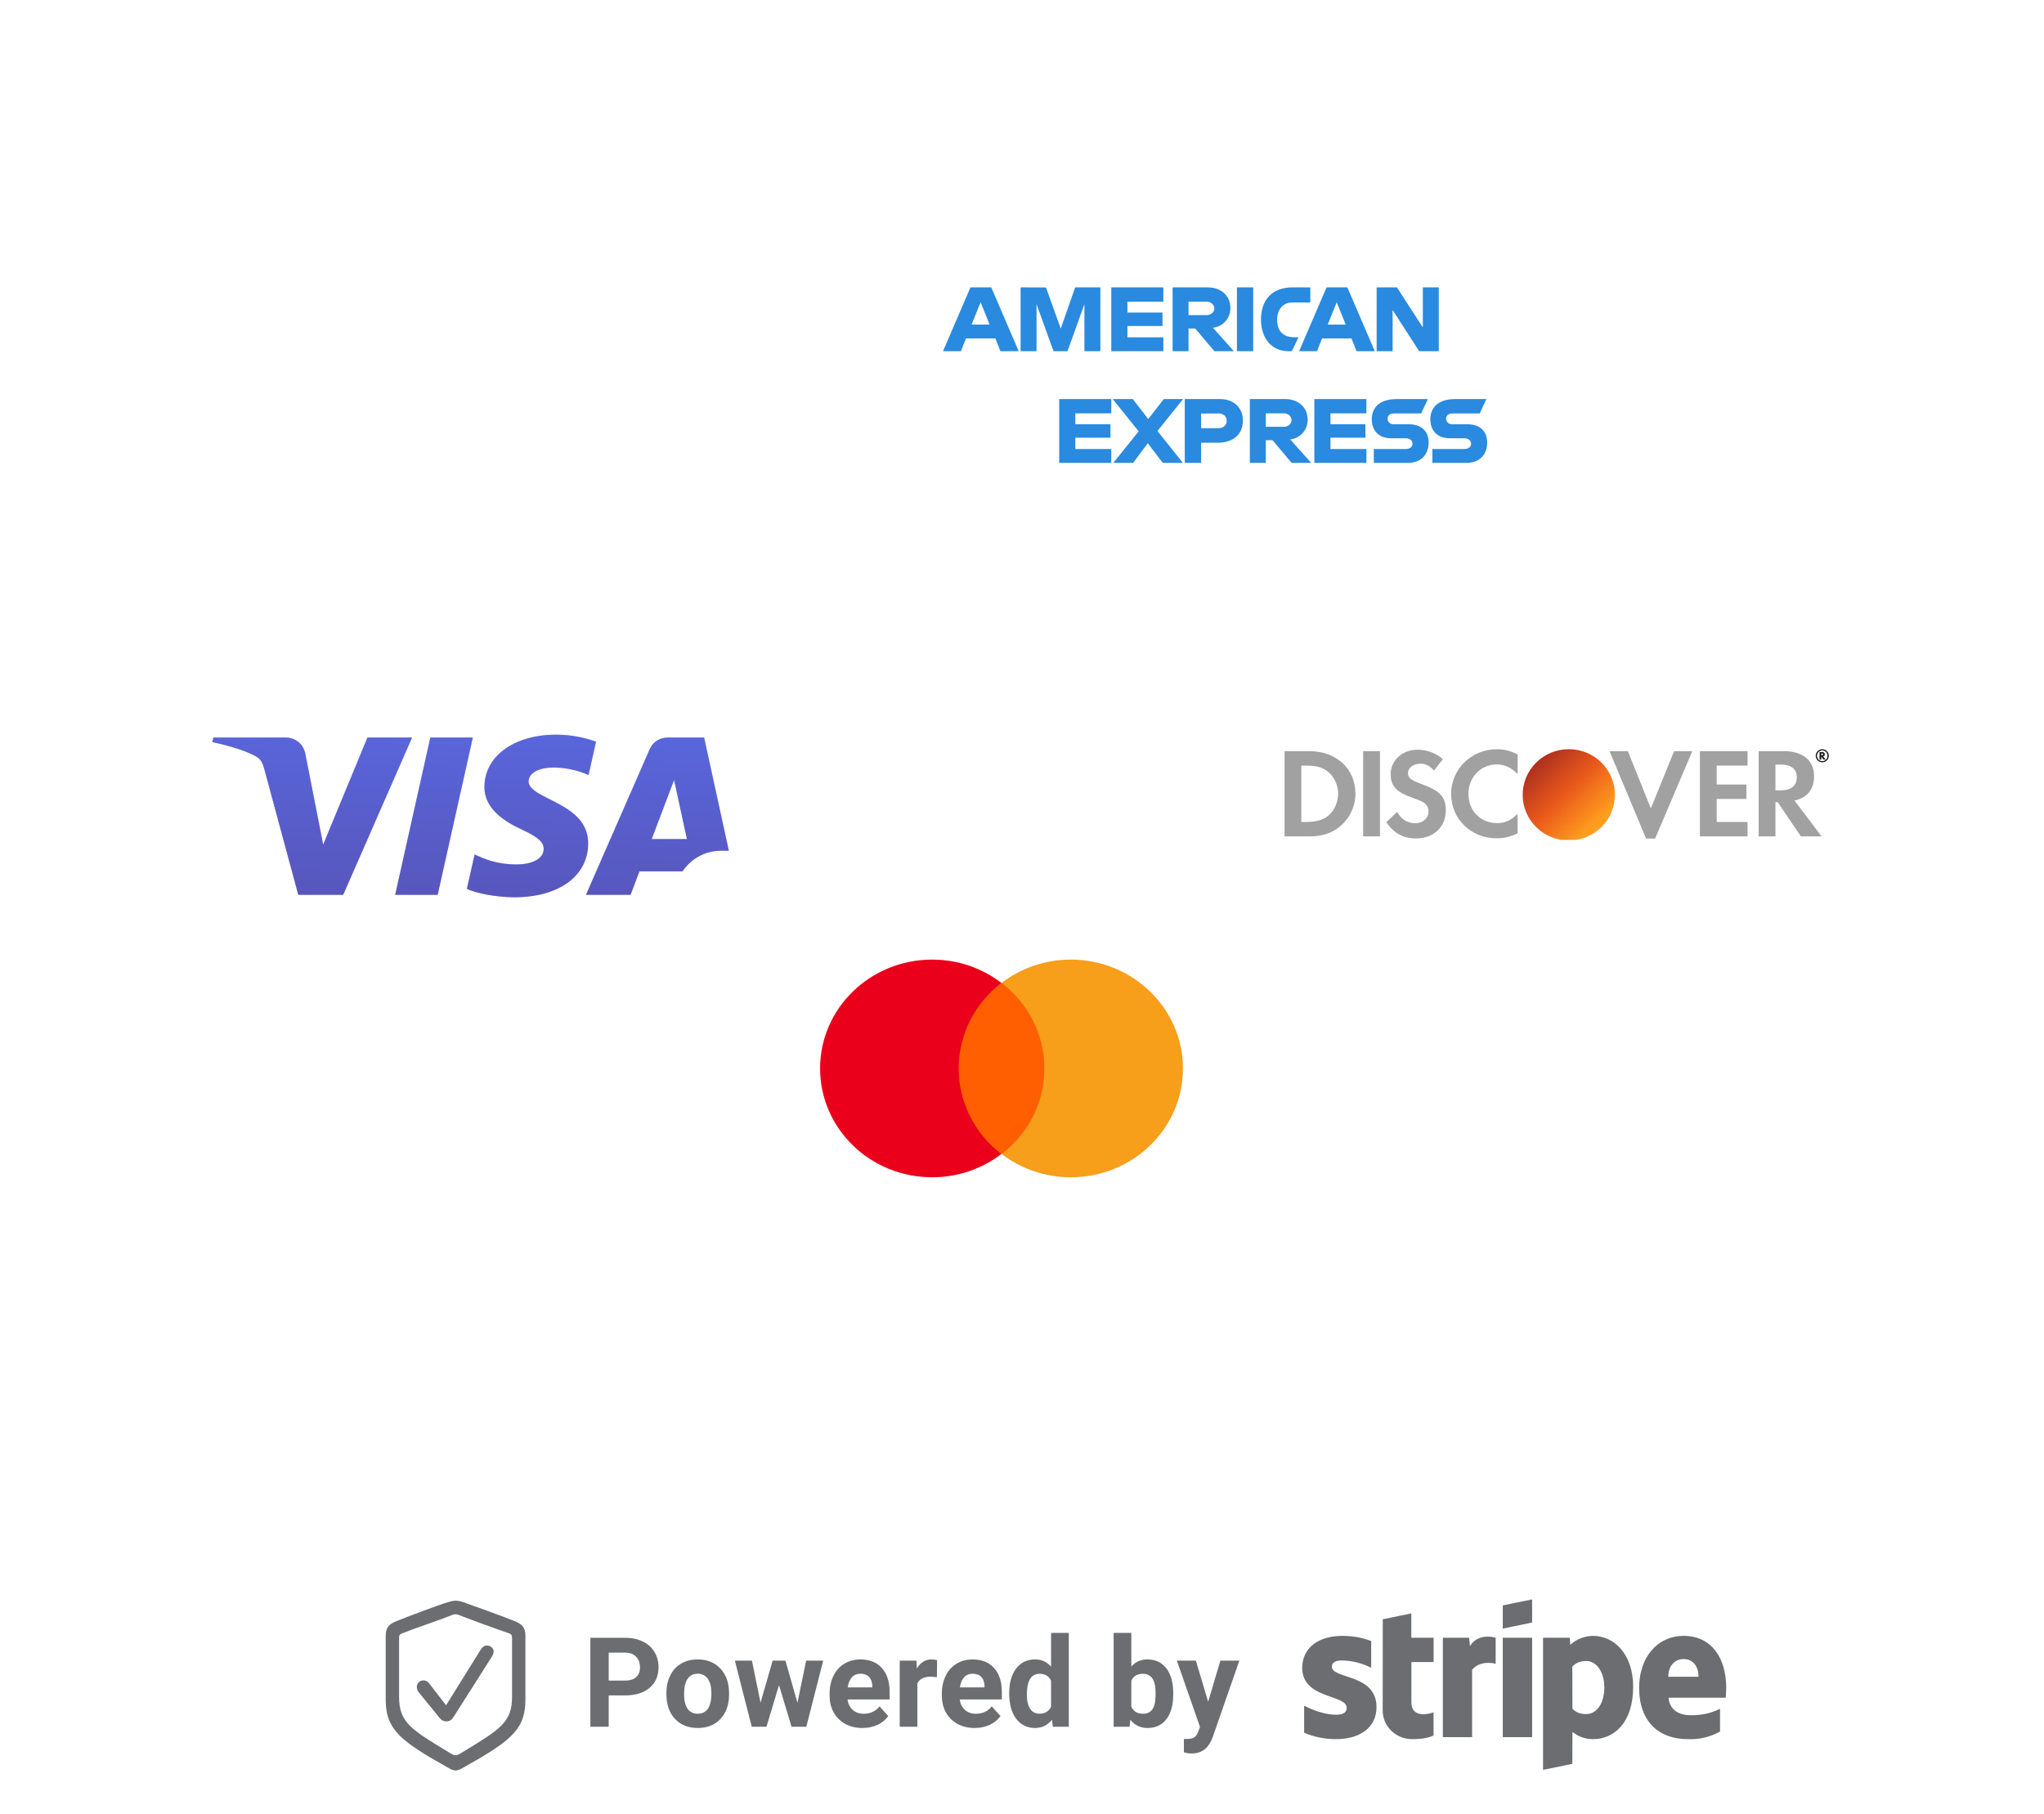 <svg width="356" height="316" viewBox="0 0 356 316" fill="none" xmlns="http://www.w3.org/2000/svg">
<g filter="url(#filter0_d)">
<rect x="27.5" y="93.576" width="113.754" height="75.836" rx="8" fill="white"/>
<g clip-path="url(#clip0)">
<path d="M84.371 127.911C84.319 131.857 88.044 134.059 90.851 135.368C93.735 136.711 94.703 137.572 94.692 138.773C94.67 140.612 92.392 141.423 90.26 141.455C86.539 141.51 84.376 140.493 82.657 139.724L81.317 145.727C83.042 146.488 86.237 147.152 89.55 147.181C97.326 147.181 102.413 143.506 102.441 137.809C102.471 130.579 91.993 130.179 92.065 126.947C92.089 125.967 93.066 124.922 95.207 124.656C96.266 124.521 99.191 124.419 102.507 125.88L103.809 120.073C102.026 119.451 99.733 118.856 96.88 118.856C89.561 118.856 84.412 122.58 84.371 127.911ZM116.315 119.356C114.895 119.356 113.698 120.149 113.164 121.366L102.056 146.754H109.826L111.373 142.664H120.869L121.766 146.754H128.615L122.638 119.356H116.315ZM117.402 126.757L119.644 137.045H113.503L117.402 126.757ZM74.949 119.356L68.824 146.754H76.229L82.351 119.356H74.949ZM63.995 119.356L56.288 138.004L53.17 122.148C52.804 120.378 51.36 119.356 49.755 119.356H37.156L36.98 120.152C39.566 120.689 42.505 121.556 44.285 122.483C45.375 123.049 45.686 123.544 46.043 124.89L51.948 146.754H59.774L71.771 119.356H63.995Z" fill="#7B78FF"/>
<path d="M84.371 127.911C84.319 131.857 88.044 134.059 90.851 135.368C93.735 136.711 94.703 137.572 94.692 138.773C94.67 140.612 92.392 141.423 90.26 141.455C86.539 141.51 84.376 140.493 82.657 139.724L81.317 145.727C83.042 146.488 86.237 147.152 89.55 147.181C97.326 147.181 102.413 143.506 102.441 137.809C102.471 130.579 91.993 130.179 92.065 126.947C92.089 125.967 93.066 124.922 95.207 124.656C96.266 124.521 99.191 124.419 102.507 125.88L103.809 120.073C102.026 119.451 99.733 118.856 96.88 118.856C89.561 118.856 84.412 122.58 84.371 127.911ZM116.315 119.356C114.895 119.356 113.698 120.149 113.164 121.366L102.056 146.754H109.826L111.373 142.664H120.869L121.766 146.754H128.615L122.638 119.356H116.315ZM117.402 126.757L119.644 137.045H113.503L117.402 126.757ZM74.949 119.356L68.824 146.754H76.229L82.351 119.356H74.949ZM63.995 119.356L56.288 138.004L53.17 122.148C52.804 120.378 51.36 119.356 49.755 119.356H37.156L36.98 120.152C39.566 120.689 42.505 121.556 44.285 122.483C45.375 123.049 45.686 123.544 46.043 124.89L51.948 146.754H59.774L71.771 119.356H63.995Z" fill="url(#paint0_linear)" fill-opacity="0.4"/>
</g>
</g>
<g filter="url(#filter1_d)">
<rect x="117.556" y="139.078" width="113.754" height="75.836" rx="8" fill="white"/>
<path d="M182.976 162.093H165.889V191.901H182.976V162.093Z" fill="#FF5F00"/>
<path d="M166.973 176.996C166.973 170.94 169.903 165.568 174.405 162.092C171.096 159.564 166.919 158.037 162.363 158.037C151.568 158.037 142.834 166.516 142.834 176.996C142.834 187.476 151.568 195.955 162.363 195.955C166.919 195.955 171.096 194.428 174.405 191.9C169.903 188.477 166.973 183.052 166.973 176.996Z" fill="#EB001B"/>
<path d="M206.032 176.996C206.032 187.476 197.298 195.955 186.503 195.955C181.946 195.955 177.769 194.428 174.46 191.9C179.017 188.424 181.892 183.052 181.892 176.996C181.892 170.94 178.963 165.568 174.46 162.092C177.769 159.564 181.946 158.037 186.503 158.037C197.298 158.037 206.032 166.569 206.032 176.996Z" fill="#F79E1B"/>
</g>
<g filter="url(#filter2_d)">
<rect x="154.745" y="18.741" width="113.754" height="75.836" rx="8" fill="white"/>
<path d="M169.023 40.944L164.242 52.06H167.354L168.237 49.834H173.365L174.243 52.06H177.424L172.647 40.944H169.023ZM170.792 43.531L172.355 47.421H169.224L170.792 43.531Z" fill="#298ADF"/>
<path d="M177.754 52.056V40.94L182.178 40.957L184.75 48.124L187.262 40.94H191.649V52.056H188.87V43.866L185.925 52.056H183.487L180.533 43.866V52.056H177.754Z" fill="#298ADF"/>
<path d="M193.55 52.056V40.94H202.619V43.427H196.359V45.328H202.472V47.669H196.359V49.643H202.619V52.056H193.55Z" fill="#298ADF"/>
<path d="M204.228 40.944V52.06H207.007V48.111H208.177L211.509 52.06H214.905L211.248 47.965C212.749 47.838 214.297 46.55 214.297 44.551C214.297 42.212 212.461 40.944 210.412 40.944H204.228ZM207.007 43.431H210.183C210.945 43.431 211.5 44.027 211.5 44.601C211.5 45.339 210.781 45.771 210.224 45.771H207.007V43.431Z" fill="#298ADF"/>
<path d="M218.27 52.056H215.432V40.94H218.27V52.056Z" fill="#298ADF"/>
<path d="M224.997 52.056H224.384C221.421 52.056 219.622 49.722 219.622 46.544C219.622 43.288 221.401 40.94 225.143 40.94H228.215V43.573H225.031C223.512 43.573 222.437 44.759 222.437 46.572C222.437 48.724 223.666 49.629 225.436 49.629H226.167L224.997 52.056Z" fill="#298ADF"/>
<path d="M231.044 40.944L226.263 52.06H229.375L230.258 49.834H235.386L236.264 52.06H239.445L234.668 40.944H231.044ZM232.813 43.531L234.376 47.421H231.245L232.813 43.531Z" fill="#298ADF"/>
<path d="M239.769 52.056V40.94H243.302L247.813 47.925V40.94H250.592V52.056H247.173L242.548 44.89V52.056H239.769Z" fill="#298ADF"/>
<path d="M184.482 71.512V60.395H193.55V62.882H187.29V64.783H193.404V67.124H187.29V69.098H193.55V71.512H184.482Z" fill="#298ADF"/>
<path d="M228.917 71.512V60.395H237.985V62.882H231.725V64.783H237.81V67.124H231.725V69.098H237.985V71.512H228.917Z" fill="#298ADF"/>
<path d="M193.902 71.512L198.318 66.022L193.797 60.395H197.299L199.991 63.874L202.692 60.395H206.056L201.595 65.954L206.019 71.512H202.518L199.904 68.088L197.353 71.512H193.902Z" fill="#298ADF"/>
<path d="M206.348 60.395V71.512H209.2V68.001H212.125C214.6 68.001 216.476 66.688 216.476 64.134C216.476 62.019 215.005 60.395 212.486 60.395H206.348ZM209.2 62.909H212.281C213.08 62.909 213.652 63.4 213.652 64.189C213.652 64.931 213.083 65.469 212.271 65.469H209.2V62.909Z" fill="#298ADF"/>
<path d="M217.682 60.395V71.512H220.461V67.562H221.631L224.963 71.512H228.359L224.703 67.416C226.203 67.29 227.751 66.001 227.751 64.002C227.751 61.663 225.915 60.395 223.866 60.395H217.682ZM220.461 62.882H223.638C224.4 62.882 224.954 63.478 224.954 64.052C224.954 64.791 224.236 65.222 223.679 65.222H220.461V62.882Z" fill="#298ADF"/>
<path d="M239.273 71.512V69.098H244.834C245.657 69.098 246.014 68.653 246.014 68.166C246.014 67.698 245.659 67.226 244.834 67.226H242.321C240.137 67.226 238.92 65.895 238.92 63.897C238.92 62.114 240.034 60.395 243.28 60.395H248.692L247.522 62.897H242.842C241.947 62.897 241.672 63.366 241.672 63.814C241.672 64.275 242.012 64.783 242.695 64.783H245.328C247.763 64.783 248.82 66.165 248.82 67.974C248.82 69.919 247.643 71.512 245.196 71.512H239.273Z" fill="#298ADF"/>
<path d="M249.471 71.512V69.098H255.033C255.856 69.098 256.212 68.653 256.212 68.166C256.212 67.698 255.857 67.226 255.033 67.226H252.519C250.335 67.226 249.118 65.895 249.118 63.897C249.118 62.114 250.232 60.395 253.479 60.395H258.89L257.72 62.897H253.04C252.145 62.897 251.87 63.366 251.87 63.814C251.87 64.275 252.21 64.783 252.894 64.783H255.526C257.962 64.783 259.018 66.165 259.018 67.974C259.018 69.919 257.841 71.512 255.394 71.512H249.471Z" fill="#298ADF"/>
</g>
<g filter="url(#filter3_d)">
<rect x="214.246" y="89.786" width="113.754" height="75.836" rx="8" fill="white"/>
<g clip-path="url(#clip1)">
<path d="M231.439 132.881C230.519 133.703 229.325 134.061 227.435 134.061H226.649V124.242H227.435C229.325 124.242 230.472 124.576 231.439 125.443C232.451 126.335 233.059 127.717 233.059 129.139C233.059 130.565 232.451 131.989 231.439 132.881ZM228.021 121.726H223.726V136.575H227.998C230.27 136.575 231.91 136.045 233.35 134.861C235.061 133.459 236.073 131.346 236.073 129.161C236.073 124.778 232.766 121.726 228.021 121.726Z" fill="#8A8A8A" fill-opacity="0.8"/>
<path d="M237.42 136.575H240.346V121.726H237.42V136.575Z" fill="#8A8A8A" fill-opacity="0.8"/>
<path d="M247.5 127.424C245.745 126.781 245.229 126.357 245.229 125.554C245.229 124.619 246.147 123.908 247.409 123.908C248.285 123.908 249.006 124.265 249.768 125.111L251.299 123.127C250.041 122.037 248.536 121.48 246.891 121.48C244.237 121.48 242.213 123.305 242.213 125.735C242.213 127.781 243.155 128.828 245.903 129.807C247.049 130.207 247.632 130.474 247.926 130.653C248.511 131.031 248.803 131.566 248.803 132.19C248.803 133.393 247.837 134.284 246.531 134.284C245.136 134.284 244.012 133.593 243.338 132.304L241.448 134.105C242.796 136.064 244.415 136.933 246.641 136.933C249.682 136.933 251.815 134.931 251.815 132.056C251.815 129.697 250.829 128.629 247.5 127.424Z" fill="#8A8A8A" fill-opacity="0.8"/>
<path d="M252.738 129.162C252.738 133.527 256.2 136.911 260.656 136.911C261.915 136.911 262.994 136.666 264.324 136.046V132.636C263.154 133.795 262.118 134.262 260.792 134.262C257.845 134.262 255.753 132.147 255.753 129.14C255.753 126.289 257.911 124.04 260.656 124.04C262.051 124.04 263.107 124.533 264.324 125.711V122.303C263.04 121.658 261.983 121.391 260.725 121.391C256.292 121.391 252.738 124.844 252.738 129.162Z" fill="#8A8A8A" fill-opacity="0.8"/>
<path d="M287.524 131.699L283.524 121.724H280.328L286.693 136.955H288.268L294.748 121.724H291.577L287.524 131.699Z" fill="#8A8A8A" fill-opacity="0.8"/>
<path d="M296.071 136.575H304.369V134.061H298.994V130.053H304.171V127.538H298.994V124.242H304.369V121.726H296.071V136.575Z" fill="#8A8A8A" fill-opacity="0.8"/>
<path d="M310.084 128.562H309.229V124.065H310.13C311.952 124.065 312.943 124.82 312.943 126.266C312.943 127.758 311.952 128.562 310.084 128.562ZM315.954 126.11C315.954 123.33 314.02 121.726 310.645 121.726H306.307V136.575H309.229V130.61H309.611L313.661 136.575H317.259L312.537 130.319C314.741 129.876 315.954 128.383 315.954 126.11Z" fill="#8A8A8A" fill-opacity="0.8"/>
<path d="M317.268 122.461H317.215V122.12H317.271C317.427 122.12 317.507 122.175 317.507 122.288C317.507 122.403 317.426 122.461 317.268 122.461ZM317.822 122.283C317.822 122.023 317.641 121.88 317.323 121.88H316.9V123.186H317.215V122.679L317.584 123.186H317.968L317.534 122.647C317.72 122.598 317.822 122.464 317.822 122.283Z" fill="#201D1C"/>
<path d="M317.382 123.466C316.878 123.466 316.466 123.05 316.466 122.533C316.466 122.013 316.873 121.598 317.382 121.598C317.883 121.598 318.292 122.022 318.292 122.533C318.292 123.046 317.883 123.466 317.382 123.466ZM317.386 121.393C316.746 121.393 316.238 121.899 316.238 122.531C316.238 123.162 316.752 123.669 317.386 123.669C318.01 123.669 318.521 123.157 318.521 122.531C318.521 121.908 318.01 121.393 317.386 121.393Z" fill="#201D1C"/>
<ellipse cx="273.234" cy="129.336" rx="8.033" ry="7.953" fill="url(#paint1_linear)"/>
</g>
</g>
<path d="M79.344 308.402C79.579 308.402 79.959 308.314 80.325 308.109C88.654 303.44 91.509 301.464 91.509 296.121V284.922C91.509 283.385 90.85 282.902 89.606 282.375C87.879 281.658 82.302 279.653 80.574 279.053C80.179 278.921 79.754 278.833 79.344 278.833C78.935 278.833 78.51 278.95 78.13 279.053C76.402 279.55 70.811 281.673 69.083 282.375C67.854 282.888 67.18 283.385 67.18 284.922V296.121C67.18 301.464 70.049 303.425 78.364 308.109C78.744 308.314 79.11 308.402 79.344 308.402ZM79.344 305.753C79.11 305.753 78.876 305.665 78.437 305.401C71.674 301.303 69.508 300.102 69.508 295.579V285.376C69.508 284.879 69.596 284.688 70.005 284.527C72.23 283.649 76.549 282.2 78.759 281.321C78.993 281.219 79.183 281.19 79.344 281.19C79.506 281.19 79.696 281.234 79.93 281.321C82.14 282.2 86.429 283.751 88.698 284.527C89.094 284.674 89.181 284.879 89.181 285.376V295.579C89.181 300.102 87.015 301.288 80.252 305.401C79.828 305.665 79.579 305.753 79.344 305.753ZM77.749 299.853C78.232 299.853 78.642 299.619 78.935 299.18L85.624 288.641C85.8 288.362 85.976 288.04 85.976 287.704C85.976 287.06 85.39 286.635 84.79 286.635C84.409 286.635 84.043 286.855 83.765 287.294L77.69 297.043L74.807 293.31C74.455 292.842 74.133 292.71 73.738 292.71C73.094 292.71 72.596 293.222 72.596 293.881C72.596 294.188 72.728 294.51 72.933 294.789L76.505 299.18C76.871 299.663 77.266 299.853 77.749 299.853Z" fill="#6C6D70"/>
<path d="M106.018 295.33V300.791H102.824V285.291H108.871C110.035 285.291 111.057 285.503 111.937 285.929C112.824 286.355 113.505 286.962 113.981 287.75C114.456 288.53 114.694 289.421 114.694 290.422C114.694 291.941 114.172 293.14 113.129 294.02C112.093 294.893 110.656 295.33 108.818 295.33H106.018ZM106.018 292.743H108.871C109.715 292.743 110.358 292.544 110.798 292.147C111.245 291.749 111.468 291.181 111.468 290.443C111.468 289.684 111.245 289.07 110.798 288.601C110.351 288.133 109.733 287.892 108.945 287.878H106.018V292.743ZM116.067 294.925C116.067 293.782 116.287 292.764 116.727 291.87C117.168 290.975 117.799 290.283 118.622 289.794C119.453 289.304 120.415 289.059 121.507 289.059C123.062 289.059 124.329 289.535 125.308 290.486C126.295 291.437 126.845 292.729 126.958 294.361L126.98 295.149C126.98 296.916 126.486 298.335 125.5 299.407C124.513 300.472 123.19 301.004 121.529 301.004C119.868 301.004 118.541 300.472 117.547 299.407C116.561 298.342 116.067 296.895 116.067 295.064V294.925ZM119.144 295.149C119.144 296.242 119.35 297.079 119.762 297.661C120.173 298.236 120.762 298.523 121.529 298.523C122.274 298.523 122.856 298.24 123.275 297.672C123.693 297.097 123.903 296.181 123.903 294.925C123.903 293.853 123.693 293.023 123.275 292.434C122.856 291.845 122.267 291.55 121.507 291.55C120.755 291.55 120.173 291.845 119.762 292.434C119.35 293.016 119.144 293.921 119.144 295.149ZM138.892 296.607L140.404 289.272H143.374L140.436 300.791H137.86L135.677 293.541L133.495 300.791H130.929L127.991 289.272H130.961L132.462 296.597L134.57 289.272H136.795L138.892 296.607ZM150.209 301.004C148.52 301.004 147.143 300.486 146.078 299.45C145.021 298.413 144.492 297.033 144.492 295.308V295.01C144.492 293.853 144.716 292.821 145.163 291.912C145.61 290.997 146.242 290.294 147.058 289.804C147.881 289.308 148.818 289.059 149.868 289.059C151.444 289.059 152.682 289.556 153.584 290.55C154.492 291.543 154.946 292.952 154.946 294.776V296.032H147.611C147.711 296.785 148.009 297.388 148.506 297.842C149.009 298.296 149.645 298.523 150.411 298.523C151.596 298.523 152.523 298.094 153.19 297.235L154.701 298.928C154.24 299.581 153.616 300.092 152.828 300.461C152.04 300.823 151.167 301.004 150.209 301.004ZM149.858 291.55C149.247 291.55 148.75 291.756 148.367 292.168C147.991 292.579 147.75 293.169 147.643 293.935H151.923V293.69C151.909 293.009 151.724 292.484 151.369 292.115C151.014 291.738 150.511 291.55 149.858 291.55ZM163.176 292.157C162.757 292.1 162.388 292.072 162.068 292.072C160.904 292.072 160.142 292.466 159.78 293.254V300.791H156.703V289.272H159.609L159.694 290.645C160.312 289.588 161.167 289.059 162.26 289.059C162.601 289.059 162.92 289.105 163.218 289.198L163.176 292.157ZM169.755 301.004C168.066 301.004 166.689 300.486 165.624 299.45C164.567 298.413 164.038 297.033 164.038 295.308V295.01C164.038 293.853 164.262 292.821 164.709 291.912C165.156 290.997 165.787 290.294 166.604 289.804C167.427 289.308 168.364 289.059 169.414 289.059C170.99 289.059 172.228 289.556 173.13 290.55C174.038 291.543 174.492 292.952 174.492 294.776V296.032H167.157C167.257 296.785 167.555 297.388 168.051 297.842C168.555 298.296 169.191 298.523 169.957 298.523C171.142 298.523 172.069 298.094 172.736 297.235L174.247 298.928C173.786 299.581 173.161 300.092 172.374 300.461C171.586 300.823 170.713 301.004 169.755 301.004ZM169.403 291.55C168.793 291.55 168.296 291.756 167.913 292.168C167.537 292.579 167.296 293.169 167.189 293.935H171.469V293.69C171.455 293.009 171.27 292.484 170.915 292.115C170.56 291.738 170.056 291.55 169.403 291.55ZM175.77 294.946C175.77 293.151 176.171 291.721 176.973 290.656C177.782 289.592 178.885 289.059 180.284 289.059C181.405 289.059 182.331 289.478 183.062 290.315V284.439H186.15V300.791H183.371L183.222 299.567C182.455 300.525 181.469 301.004 180.262 301.004C178.907 301.004 177.817 300.472 176.994 299.407C176.178 298.335 175.77 296.848 175.77 294.946ZM178.846 295.17C178.846 296.249 179.034 297.076 179.411 297.65C179.787 298.225 180.333 298.513 181.05 298.513C182.001 298.513 182.672 298.112 183.062 297.31V292.764C182.679 291.962 182.015 291.561 181.071 291.561C179.588 291.561 178.846 292.764 178.846 295.17ZM204.343 295.138C204.343 296.983 203.949 298.424 203.162 299.46C202.374 300.489 201.274 301.004 199.861 301.004C198.612 301.004 197.615 300.525 196.87 299.567L196.732 300.791H193.964V284.439H197.04V290.305C197.75 289.474 198.683 289.059 199.84 289.059C201.245 289.059 202.346 289.577 203.14 290.614C203.942 291.643 204.343 293.094 204.343 294.968V295.138ZM201.267 294.914C201.267 293.751 201.082 292.902 200.713 292.37C200.344 291.831 199.794 291.561 199.063 291.561C198.084 291.561 197.409 291.962 197.04 292.764V297.31C197.416 298.119 198.098 298.523 199.084 298.523C200.078 298.523 200.731 298.034 201.043 297.054C201.192 296.586 201.267 295.873 201.267 294.914ZM210.422 296.437L212.551 289.272H215.852L211.221 302.58L210.965 303.186C210.277 304.691 209.141 305.443 207.558 305.443C207.111 305.443 206.657 305.376 206.196 305.241V302.91L206.664 302.92C207.246 302.92 207.679 302.831 207.963 302.654C208.254 302.477 208.481 302.182 208.644 301.77L209.006 300.823L204.971 289.272H208.282L210.422 296.437Z" fill="#6C6D70"/>
<g clip-path="url(#clip2)">
<path fill-rule="evenodd" clip-rule="evenodd" d="M300.575 295.728H290.606C290.841 298.043 292.585 298.786 294.564 298.786C296.592 298.786 298.225 298.343 299.573 297.647V301.628C297.862 302.583 295.904 303.041 293.933 302.947C288.973 302.947 285.485 299.949 285.485 293.978C285.485 288.953 288.441 284.96 293.277 284.96C298.126 284.96 300.649 288.893 300.649 293.954C300.649 294.433 300.6 295.465 300.575 295.728ZM293.252 288.989C291.978 288.989 290.568 289.865 290.568 292.083H295.825C295.825 289.865 294.502 288.989 293.252 288.989ZM277.457 302.947C275.676 302.947 274.588 302.228 273.87 301.7L273.846 307.252L268.75 308.296V285.284H273.4L273.499 286.507C274.578 285.515 276.008 284.961 277.494 284.96C281.081 284.96 284.446 288.078 284.446 293.834C284.446 300.105 281.106 302.947 277.457 302.947ZM276.282 289.337C275.107 289.337 274.377 289.745 273.846 290.308L273.87 297.647C274.365 298.175 275.083 298.582 276.282 298.582C278.162 298.582 279.424 296.604 279.424 293.942C279.424 291.364 278.138 289.337 276.282 289.337ZM261.736 285.284H266.845V302.6H261.736V285.284ZM261.736 279.648L266.845 278.604V282.634L261.736 283.689V279.66V279.648ZM256.393 290.86V302.6H251.297V285.284H255.874L256.022 286.747C257.259 284.624 259.819 285.056 260.5 285.284V289.829C259.856 289.625 257.667 289.313 256.393 290.86ZM245.818 296.52C245.818 299.434 249.034 298.534 249.677 298.271V302.3C248.996 302.66 247.772 302.947 246.102 302.947C245.406 302.967 244.713 302.849 244.066 302.601C243.418 302.353 242.83 301.98 242.336 301.504C241.842 301.029 241.453 300.461 241.192 299.835C240.932 299.209 240.805 298.538 240.821 297.863L240.833 282.07L245.805 281.039V285.284H249.689V289.517H245.818V296.532V296.52ZM239.745 297.359C239.745 300.921 236.887 302.947 232.657 302.947C230.759 302.946 228.881 302.566 227.141 301.832V297.119C228.848 298.019 230.975 298.69 232.657 298.69C233.795 298.69 234.55 298.403 234.55 297.491C234.55 295.117 226.807 296.004 226.807 290.536C226.807 287.047 229.627 284.96 233.758 284.96C235.44 284.96 237.122 285.2 238.817 285.859V290.512C237.251 289.713 235.515 289.278 233.746 289.241C232.682 289.241 231.964 289.541 231.964 290.32C231.964 292.539 239.745 291.483 239.745 297.371V297.359Z" fill="#6C6D70"/>
</g>
<defs>
<filter id="filter0_d" x="0.147" y="75.341" width="168.46" height="130.542" filterUnits="userSpaceOnUse" color-interpolation-filters="sRGB">
<feFlood flood-opacity="0" result="BackgroundImageFix"/>
<feColorMatrix in="SourceAlpha" type="matrix" values="0 0 0 0 0 0 0 0 0 0 0 0 0 0 0 0 0 0 127 0" result="hardAlpha"/>
<feOffset dy="9.118"/>
<feGaussianBlur stdDeviation="13.677"/>
<feColorMatrix type="matrix" values="0 0 0 0 0.045 0 0 0 0 0.203 0 0 0 0 0.417 0 0 0 0.1 0"/>
<feBlend mode="normal" in2="BackgroundImageFix" result="effect1_dropShadow"/>
<feBlend mode="normal" in="SourceGraphic" in2="effect1_dropShadow" result="shape"/>
</filter>
<filter id="filter1_d" x="90.203" y="120.843" width="168.46" height="130.542" filterUnits="userSpaceOnUse" color-interpolation-filters="sRGB">
<feFlood flood-opacity="0" result="BackgroundImageFix"/>
<feColorMatrix in="SourceAlpha" type="matrix" values="0 0 0 0 0 0 0 0 0 0 0 0 0 0 0 0 0 0 127 0" result="hardAlpha"/>
<feOffset dy="9.118"/>
<feGaussianBlur stdDeviation="13.677"/>
<feColorMatrix type="matrix" values="0 0 0 0 0.045 0 0 0 0 0.203 0 0 0 0 0.417 0 0 0 0.1 0"/>
<feBlend mode="normal" in2="BackgroundImageFix" result="effect1_dropShadow"/>
<feBlend mode="normal" in="SourceGraphic" in2="effect1_dropShadow" result="shape"/>
</filter>
<filter id="filter2_d" x="127.392" y="0.506" width="168.46" height="130.542" filterUnits="userSpaceOnUse" color-interpolation-filters="sRGB">
<feFlood flood-opacity="0" result="BackgroundImageFix"/>
<feColorMatrix in="SourceAlpha" type="matrix" values="0 0 0 0 0 0 0 0 0 0 0 0 0 0 0 0 0 0 127 0" result="hardAlpha"/>
<feOffset dy="9.118"/>
<feGaussianBlur stdDeviation="13.677"/>
<feColorMatrix type="matrix" values="0 0 0 0 0.045 0 0 0 0 0.203 0 0 0 0 0.417 0 0 0 0.1 0"/>
<feBlend mode="normal" in2="BackgroundImageFix" result="effect1_dropShadow"/>
<feBlend mode="normal" in="SourceGraphic" in2="effect1_dropShadow" result="shape"/>
</filter>
<filter id="filter3_d" x="186.893" y="71.551" width="168.46" height="130.542" filterUnits="userSpaceOnUse" color-interpolation-filters="sRGB">
<feFlood flood-opacity="0" result="BackgroundImageFix"/>
<feColorMatrix in="SourceAlpha" type="matrix" values="0 0 0 0 0 0 0 0 0 0 0 0 0 0 0 0 0 0 127 0" result="hardAlpha"/>
<feOffset dy="9.118"/>
<feGaussianBlur stdDeviation="13.677"/>
<feColorMatrix type="matrix" values="0 0 0 0 0.045 0 0 0 0 0.203 0 0 0 0 0.417 0 0 0 0.1 0"/>
<feBlend mode="normal" in2="BackgroundImageFix" result="effect1_dropShadow"/>
<feBlend mode="normal" in="SourceGraphic" in2="effect1_dropShadow" result="shape"/>
</filter>
<linearGradient id="paint0_linear" x1="79.108" y1="147.749" x2="79.893" y2="118.657" gradientUnits="userSpaceOnUse">
<stop stop-color="#222357"/>
<stop offset="1" stop-color="#254AA5"/>
</linearGradient>
<linearGradient id="paint1_linear" x1="264.827" y1="121.384" x2="281.101" y2="137.823" gradientUnits="userSpaceOnUse">
<stop offset="0.113" stop-color="#A52A20"/>
<stop offset="0.469" stop-color="#E9581B"/>
<stop offset="0.797" stop-color="#FF9D1E"/>
</linearGradient>
<clipPath id="clip0">
<rect width="91.635" height="28.439" fill="white" transform="translate(36.98 118.854)"/>
</clipPath>
<clipPath id="clip1">
<rect width="94.795" height="15.799" fill="white" transform="translate(223.726 121.384)"/>
</clipPath>
<clipPath id="clip2">
<rect width="74.213" height="29.979" fill="white" transform="translate(226.807 278.604)"/>
</clipPath>
</defs>
</svg>

